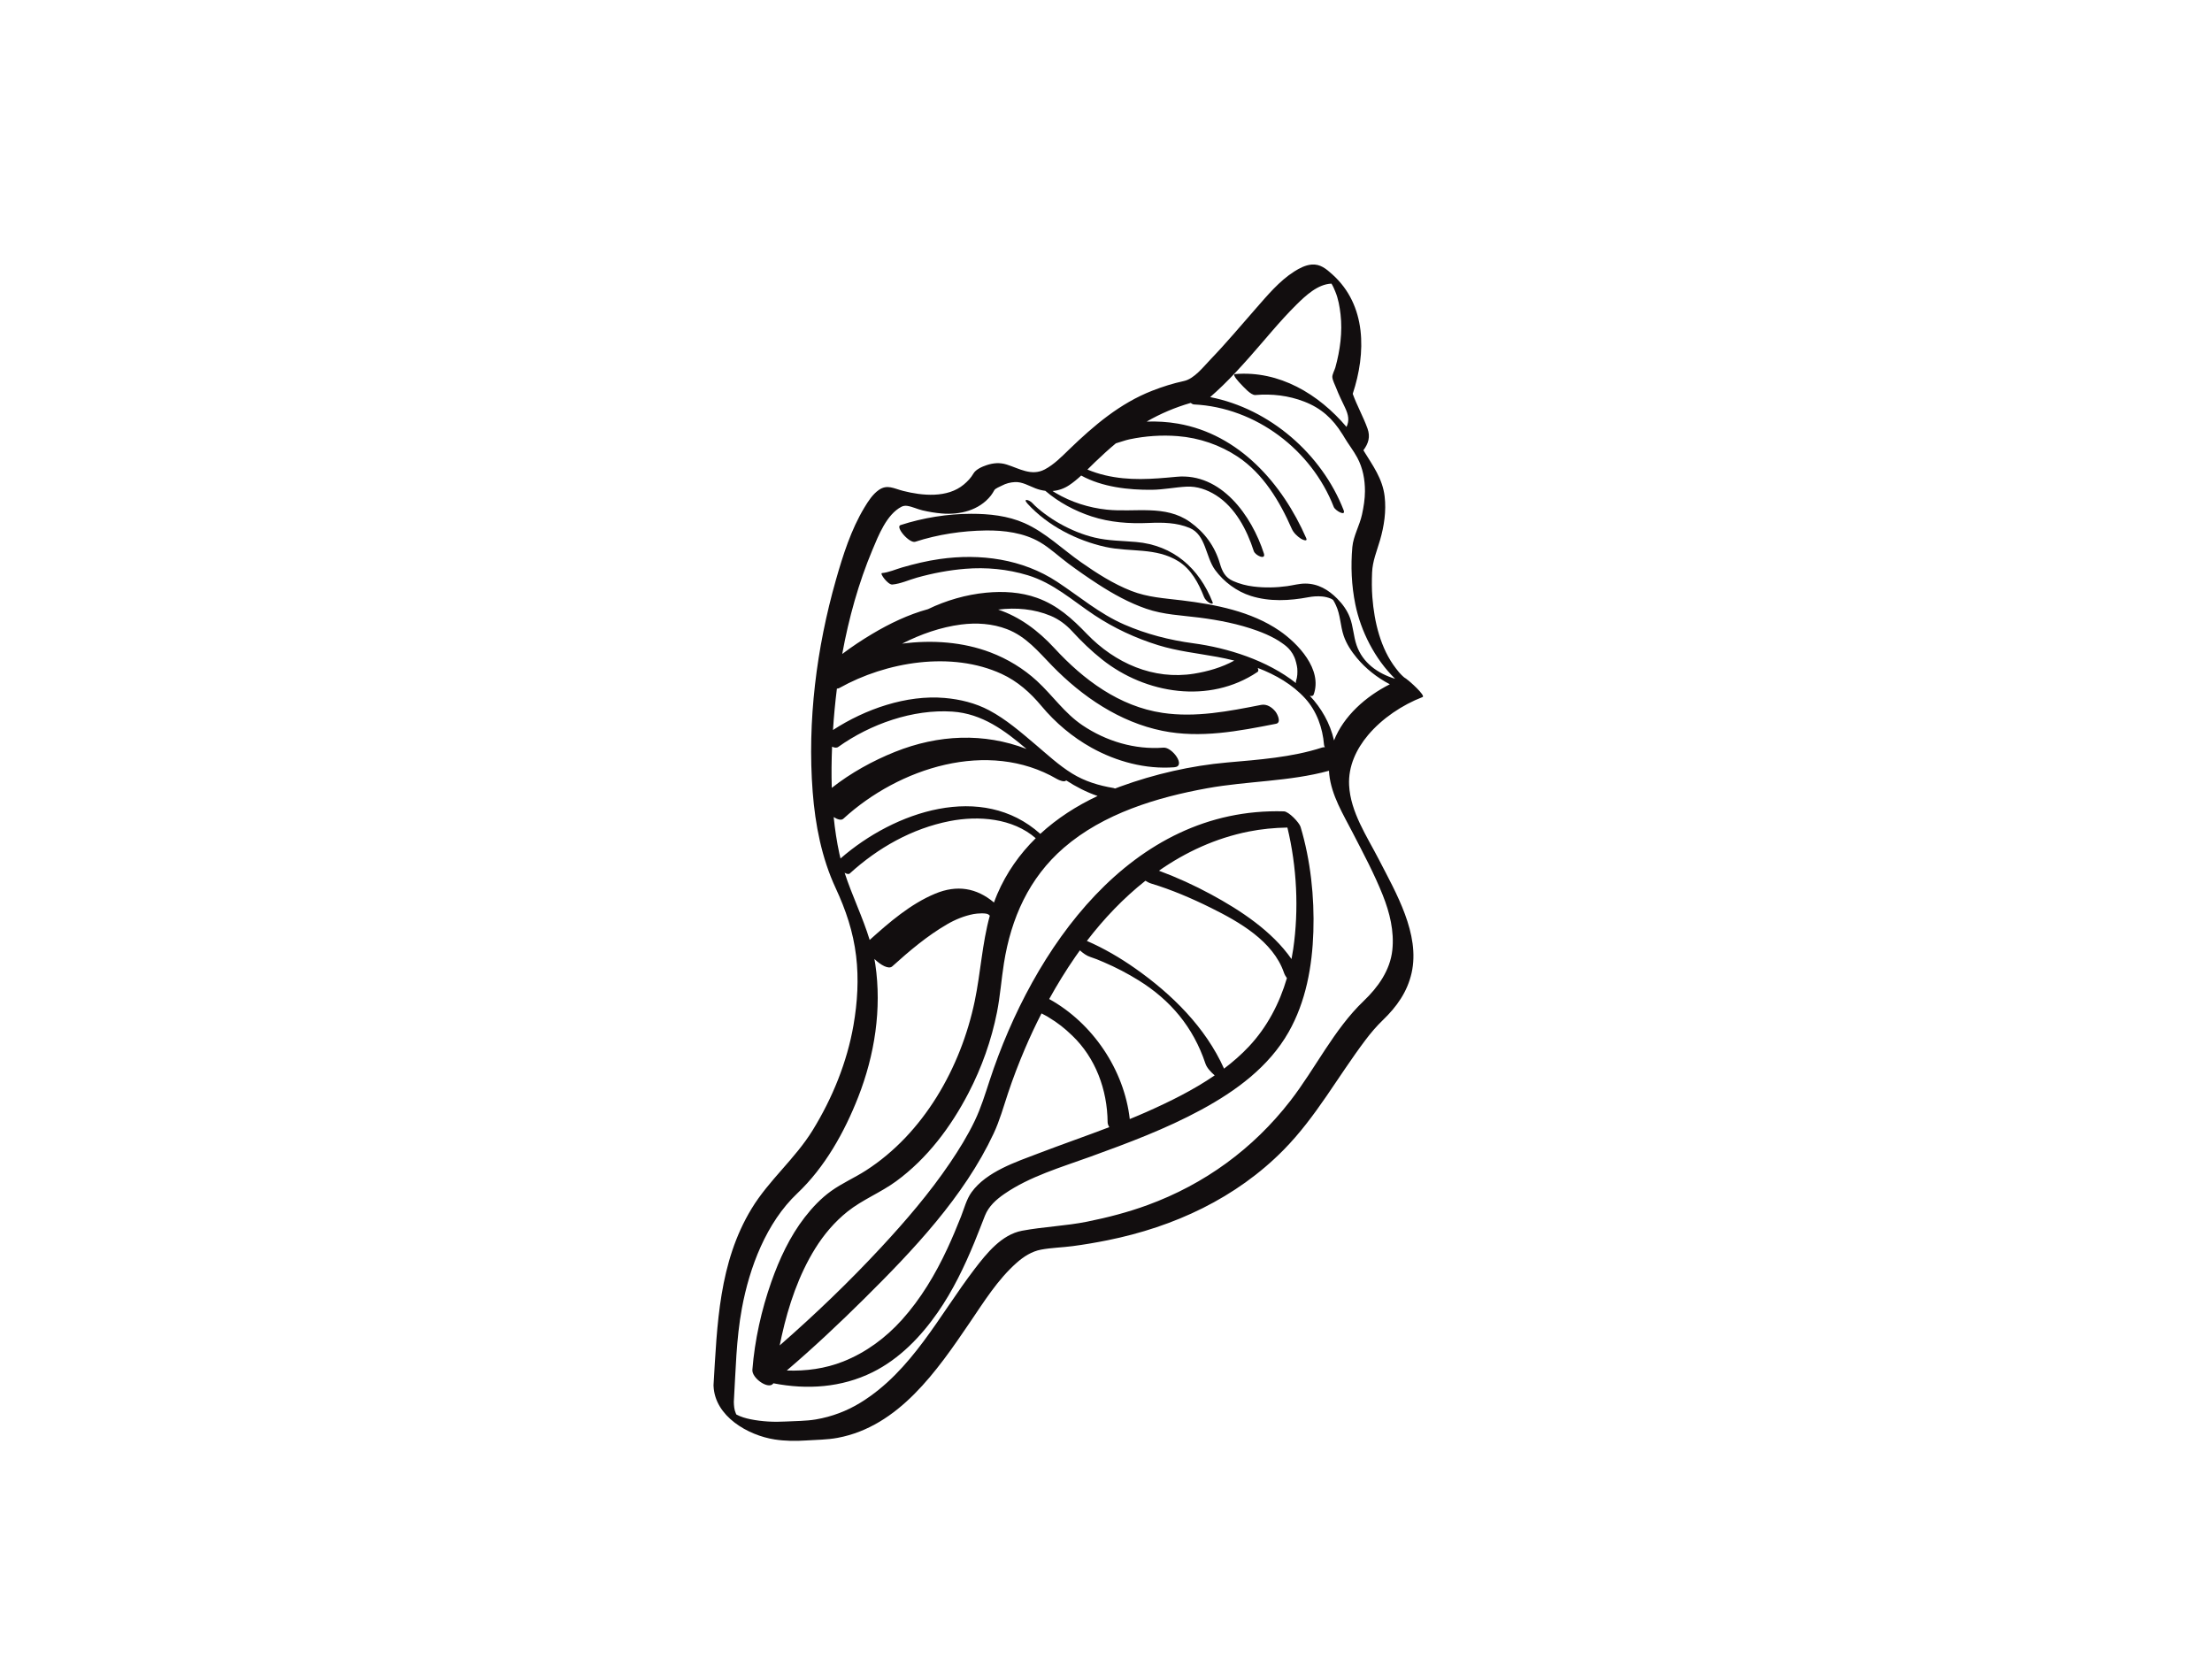 <?xml version="1.0" encoding="utf-8"?>
<!-- Generator: Adobe Illustrator 17.0.0, SVG Export Plug-In . SVG Version: 6.00 Build 0)  -->
<!DOCTYPE svg PUBLIC "-//W3C//DTD SVG 1.1//EN" "http://www.w3.org/Graphics/SVG/1.1/DTD/svg11.dtd">
<svg version="1.1" id="Layer_1" xmlns="http://www.w3.org/2000/svg" xmlns:xlink="http://www.w3.org/1999/xlink" x="0px" y="0px"
	 width="800px" height="600px" viewBox="0 0 800 600" enable-background="new 0 0 800 600" xml:space="preserve">
<g>
	<path fill="#120E0F" d="M508.931,245.785c-0.027-0.014-0.052-0.032-0.079-0.047c0.385,0.205-1.028-0.79-0.844-0.609
		c-0.15-0.126-0.319-0.267-0.436-0.365c-0.392-0.368-0.904-0.855-0.489-0.436c-0.997-0.999-1.121-1.166-2.227-2.592
		c-5.571-7.184-7.825-16.799-8.522-25.71c-0.233-2.974-0.216-5.961-0.101-8.94c0.162-4.172,1.716-7.751,2.868-11.71
		c1.493-5.136,2.299-10.529,1.671-15.866c-0.757-6.432-4.328-11.196-7.552-16.456c-0.029-0.064-0.073-0.141-0.118-0.22
		c1.814-2.45,2.56-4.847,1.474-7.859c-1.542-4.278-3.795-8.246-5.342-12.541c4.895-14.771,5.025-32.062-7.337-43.163
		c-2.275-2.044-4.402-3.867-7.577-3.583c-2.241,0.201-4.387,1.331-6.25,2.513c-5.38,3.412-9.697,8.631-13.86,13.366
		c-5.395,6.136-10.621,12.413-16.295,18.299c-2.607,2.703-5.964,7.138-9.748,7.943c-3.905,0.831-7.728,2.05-11.444,3.501
		c-11.691,4.563-21.06,12.563-29.971,21.16c-2.731,2.635-5.501,5.512-8.892,7.301c-4.788,2.526-9.215-0.324-13.752-1.756
		c-2.526-0.798-4.863-0.595-7.344,0.234c-1.602,0.536-3.863,1.535-4.708,3.015c-0.883,1.547-2.128,2.843-3.485,3.977
		c-5.929,4.952-15,4.072-21.937,2.304c-3.378-0.861-5.755-2.467-8.809-0.331c-2.239,1.566-3.836,4.077-5.22,6.374
		c-4.811,7.988-7.736,17.207-10.274,26.118c-7.021,24.656-10.386,51.086-8.412,76.688c0.917,11.893,3.254,23.921,8.309,34.789
		c3.694,7.94,6.346,15.819,7.399,24.553c1.002,8.316,0.485,16.771-0.941,25.003c-2.33,13.443-7.632,26.422-14.763,38.016
		c-6.358,10.338-15.804,18.021-22.087,28.356c-11.849,19.489-12.456,41.865-13.779,63.891c-0.006,0.104,0.001,0.21,0.018,0.319
		c0.471,10.918,12.416,17.782,22.087,19.281c3.744,0.58,7.592,0.618,11.367,0.366c3.822-0.256,7.605-0.241,11.396-0.947
		c22.162-4.128,36.002-24.323,47.807-41.681c5.114-7.519,10.114-15.599,16.992-21.666c2.513-2.217,5.46-4.101,8.793-4.724
		c3.727-0.697,7.645-0.771,11.412-1.267c4.271-0.562,8.519-1.292,12.741-2.144c23.927-4.831,46.403-15.211,63.641-32.738
		c11.698-11.894,19.542-26.432,29.508-39.639c1.925-2.551,3.994-4.998,6.3-7.213c5.024-4.828,8.865-10.209,10.411-17.087
		c3.153-14.026-5.672-29.017-11.815-40.957c-4.346-8.448-10.3-17.183-10.79-26.934c-0.341-6.769,2.567-13.015,6.842-18.099
		c5.071-6.031,12.368-10.932,19.726-13.767C515.738,251.621,509.543,246.12,508.931,245.785z M391.026,171.984
		c7.592,4.17,17.135,5.245,25.568,5.155c4.223-0.046,8.334-0.918,12.529-1.139c3.8-0.2,7.482,1.107,10.653,3.114
		c7,4.433,11.202,12.538,13.667,20.184c0.508,1.578,4.476,3.411,3.652,0.855c-4.385-13.608-15.432-29.252-31.587-27.717
		c-8.846,0.841-17.118,1.519-25.877-0.554c-2.169-0.514-4.289-1.205-6.348-2.055c0.922-0.908,1.834-1.82,2.752-2.702
		c2.44-2.345,4.935-4.623,7.529-6.782c1.687-0.475,3.394-1.135,4.983-1.467c5.724-1.196,11.604-1.606,17.434-1.141
		c7.734,0.617,15.248,3.172,21.704,7.472c9.166,6.105,15.162,16.122,19.484,26.001c0.65,1.485,1.981,2.742,3.32,3.616
		c0.416,0.272,2.577,1.294,1.929-0.186c-8.641-19.748-24.261-37.579-46.386-41.421c-3.747-0.651-7.545-0.868-11.334-0.741
		c5.011-2.888,10.369-5.155,15.937-6.754c0.408,0.314,0.819,0.53,1.153,0.547c22.423,1.085,42.563,16.47,50.588,37.083
		c0.514,1.319,4.52,3.598,3.563,1.14c-7.888-20.264-26.679-36.654-48.263-40.872c1.55-1.363,3.067-2.756,4.551-4.192
		c3.388-3.277,6.569-6.767,9.698-10.29c5.62-6.329,10.918-12.975,16.943-18.933c3.307-3.27,7.725-7.445,12.679-7.622
		c0.569,0.898,0.98,1.904,1.387,2.88c1.088,2.603,1.571,5.438,1.895,8.225c0.745,6.418-0.167,13.033-1.877,19.223
		c-0.258,0.934-1.191,2.579-1.091,3.527c0.132,1.246,0.914,2.656,1.361,3.821c0.927,2.418,2.073,4.742,3.191,7.075
		c1.327,2.77,1.648,4.802,0.573,7.067c-10.07-11.886-24.343-20.467-40.328-19.105c-1.25,0.106,1.734,3.217,1.985,3.475
		c0.974,1.001,3.744,4.238,5.383,4.098c6.003-0.511,12.024,0.188,17.66,2.373c6.176,2.394,10.308,6.156,13.772,11.736
		c0.08,0.13,0.171,0.254,0.256,0.381c0.142,0.295,0.341,0.573,0.43,0.726c1.483,2.54,3.35,4.835,4.737,7.433
		c2.017,3.777,2.785,7.896,2.776,12.151c-0.006,2.837-0.473,5.659-1.069,8.423c-0.847,3.922-3.145,7.804-3.493,11.75
		c-0.611,6.927-0.307,13.944,1.082,20.761c1.958,9.607,7.021,19.691,14.385,26.892c-6.227-1.889-11.743-5.748-13.94-12.152
		c-1.12-3.263-1.186-6.742-2.416-9.995c-0.984-2.604-2.617-4.865-4.568-6.83c-3.205-3.227-6.968-5.462-11.597-5.458
		c-2.199,0.003-4.327,0.617-6.491,0.921c-4.037,0.566-8.152,0.641-12.199,0.147c-2.54-0.31-5.016-0.956-7.359-1.985
		c-2.861-1.257-3.949-3.427-4.814-6.378c-1.821-6.217-5.52-11.239-10.802-14.993c-8.963-6.369-19.903-3.386-30.061-4.448
		c-6.505-0.679-12.919-2.722-18.552-6.053c-0.376-0.222-0.747-0.453-1.113-0.69c2.089-0.164,4.122-0.844,5.997-2.082
		C388.201,174.472,389.64,173.261,391.026,171.984z M347.558,225.873c5.564-0.722,11.361-0.358,16.627,1.667
		c6.947,2.672,11.315,8.101,16.368,13.282c10.899,11.172,24.393,20.352,39.875,23.493c13.741,2.787,27.54,0.111,41.062-2.552
		c2.057-0.405,0.463-3.561-0.176-4.372c-1.235-1.568-3.148-2.862-5.199-2.459c-11.705,2.305-23.704,4.669-35.656,2.89
		c-15.663-2.332-28.594-11.985-39.09-23.377c-5.923-6.429-12.633-11.386-20.368-13.979c0.025-0.003,0.05-0.007,0.074-0.01
		c6.38-0.788,12.917-0.233,18.878,2.252c2.971,1.238,5.603,3.199,7.77,5.563c3.389,3.696,6.946,7.135,10.877,10.255
		c15.773,12.518,38.787,16.16,56.137,4.535c0.023-0.016,0.047-0.032,0.071-0.049c0.375-0.26,0.35-0.796,0.071-1.442
		c6.502,2.483,12.59,6.002,17.162,11.033c4.175,4.595,6.303,10.628,6.808,16.741c0.025,0.31,0.142,0.615,0.308,0.909
		c-0.352-0.027-0.691,0.004-1.008,0.107c-10.928,3.558-22.95,4.395-34.342,5.405c-13.064,1.157-26.269,4.198-38.587,8.685
		c-0.65,0.237-1.296,0.481-1.94,0.73c-0.184-0.087-0.366-0.15-0.541-0.179c-5.322-0.887-10.392-2.407-15.007-5.259
		c-4.815-2.976-9.017-6.896-13.321-10.54c-5.254-4.448-10.556-9.05-16.658-12.299c-4.971-2.646-10.544-3.996-16.123-4.478
		c-13.757-1.187-28.705,4.005-40.367,11.591c0.321-4.972,0.788-9.973,1.416-14.973c0.323-0.003,0.624-0.068,0.886-0.216
		c16.994-9.525,40.589-13.431,58.686-5.099c5.756,2.65,10.378,6.774,14.399,11.6c5.058,6.071,11.22,11.259,18.127,15.099
		c8.99,4.999,19.595,7.859,29.927,7.061c4.395-0.339-0.784-7.333-3.902-7.093c-10.371,0.801-20.75-2.32-29.329-8.101
		c-6.488-4.372-10.758-10.767-16.429-15.999c-4.873-4.494-10.676-8.009-16.864-10.359c-9.863-3.745-21.028-4.589-31.931-3.15
		C333.069,229.318,340.299,226.816,347.558,225.873z M300.932,270.1c0.001-0.021,0.002-0.044,0.003-0.065
		c0.806,0.407,1.633,0.528,2.242,0.094c11.59-8.273,27.014-13.721,41.273-12.767c10.782,0.722,18.946,6.851,26.8,13.507
		c-15.361-5.917-31.859-5.25-47.624,1.08c-7.966,3.199-15.938,7.581-22.801,12.997C300.669,279.991,300.728,275.029,300.932,270.1z
		 M301.513,295.506c1.409,0.891,2.755,1.28,3.494,0.601c20.072-18.419,52.365-28.882,77.26-14.369
		c0.769,0.449,2.784,1.293,3.322,0.494c3.574,2.322,7.309,4.247,11.378,5.648c-7.617,3.572-14.671,8.112-20.729,13.696
		c-21.103-18.895-52.692-8.155-72.254,8.902c-0.134-0.545-0.274-1.088-0.393-1.639C302.638,304.442,301.967,299.987,301.513,295.506
		z M305.467,315.641c0.752,0.451,1.461,0.631,1.864,0.265c10.199-9.286,22.493-16.263,36.106-18.938
		c10.511-2.065,22.831-1.059,31.147,6.181c-5.783,5.694-10.559,12.408-13.911,20.219c-0.432,1.006-0.818,2.019-1.185,3.034
		c-6.354-5.325-13.392-6.474-21.287-3.187c-8.889,3.7-16.556,10.327-23.67,16.729C312.007,331.678,308.151,323.882,305.467,315.641z
		 M489.235,301.194c3.82,7.414,7.771,14.788,10.862,22.546c2.519,6.32,4.187,13.065,3.453,19.9
		c-0.782,7.286-5.187,13.44-10.345,18.366c-10.782,10.295-17.475,24.447-26.559,36.154c-13.46,17.349-31.001,30.13-51.637,37.681
		c-7.077,2.589-14.392,4.487-21.773,5.977c-7.805,1.576-15.797,1.834-23.583,3.29c-7.411,1.386-12.853,8.204-17.164,13.836
		c-12.851,16.788-22.677,36.9-41.256,48.329c-4.952,3.046-10.416,5.101-16.143,6.076c-3.621,0.617-7.316,0.561-10.974,0.765
		c-4.232,0.236-8.514,0.023-12.672-0.817c-1.706-0.345-3.556-0.868-5.128-1.722c-0.063-0.131-0.135-0.283-0.219-0.472
		c-0.568-1.274-0.669-2.732-0.699-4.106c0.68-11.332,0.841-22.576,2.909-33.785c2.742-14.862,8.832-31.013,20.045-41.621
		c9.984-9.445,17.068-22.158,22.036-34.838c5.947-15.18,8.566-31.857,6.173-48.052c-0.094-0.633-0.212-1.258-0.328-1.883
		c2.269,2.202,5.16,3.859,6.465,2.681c6.181-5.578,12.583-11.004,19.802-15.202c2.969-1.727,6.168-3.039,9.542-3.702
		c1.328-0.26,4.754-0.513,5.502,0.185c0.107,0.099,0.255,0.234,0.43,0.389c-2.793,10.127-3.302,20.623-5.474,30.989
		c-5.022,23.973-18.444,47.732-39.345,61.173c-4.121,2.65-8.613,4.58-12.602,7.447c-3.647,2.621-6.764,5.929-9.508,9.465
		c-5.39,6.948-9.187,15.127-12.092,23.382c-3.57,10.144-6.003,21.026-6.847,31.767c-0.241,3.063,5.968,7.412,7.609,4.894
		c12.161,2.377,24.596,1.572,35.821-3.979c9.721-4.807,17.465-12.835,23.594-21.642c5.469-7.859,9.648-16.551,13.283-25.383
		c1.314-3.192,2.535-6.422,3.807-9.631c1.344-3.388,4.058-5.81,6.996-7.84c9.202-6.357,20.675-9.686,31.084-13.46
		c13.688-4.964,27.366-10.068,40.193-17.025c12.522-6.792,24.385-15.468,31.542-28.044c6.255-10.989,8.556-23.816,8.959-36.316
		c0.406-12.566-1.005-25.821-4.628-37.91c-0.477-1.591-4.277-5.566-6.023-5.617c-55.516-1.61-90.874,49.95-106.429,97.325
		c-1.629,4.963-3.113,9.849-5.375,14.579c-2.543,5.318-5.659,10.357-8.96,15.232c-7.378,10.897-16.001,20.945-24.941,30.579
		c-11.551,12.448-23.856,24.252-36.652,35.439c0.237-1.173,0.482-2.339,0.735-3.474c2.449-10.982,6.141-21.992,12.107-31.589
		c3.133-5.04,7.014-9.612,11.651-13.325c5.386-4.312,12.019-6.884,17.615-10.982c11.277-8.259,19.819-19.671,26.211-31.991
		c4.737-9.128,8.257-19.024,10.261-29.115c1.165-5.862,1.579-11.854,2.516-17.755c2.576-16.234,9.039-30.83,21.656-41.748
		c14.323-12.395,33.646-18.243,51.939-21.549c14.52-2.624,29.679-2.39,43.964-6.308c0.023,0.425,0.051,0.853,0.095,1.283
		C481.526,287.644,485.809,294.546,489.235,301.194z M465.605,299.294c3.441,14.234,4.176,29.663,2.104,43.947
		c-0.175,1.209-0.387,2.412-0.619,3.611c-7.1-10.189-18.539-17.665-29.082-23.379c-6.028-3.267-12.375-6.161-18.861-8.571
		c9.68-6.757,20.505-11.764,32.408-14.151C456.184,299.824,460.891,299.378,465.605,299.294z M414.261,318.533
		c0.686,0.446,1.413,0.813,2.172,1.042c7.195,2.167,14.516,5.293,21.546,8.779c10.199,5.057,22.465,12.016,26.384,23.439
		c0.235,0.686,0.612,1.34,1.062,1.957c-2.682,9.161-7.157,17.725-13.773,24.764c-2.732,2.907-5.755,5.545-8.965,7.974
		c-6.691-14.954-18.893-26.963-32.195-36.301c-5.377-3.775-11.27-7.227-17.411-9.891
		C399.265,332.224,406.34,324.793,414.261,318.533z M388.89,346.057c0.546-0.791,1.103-1.575,1.665-2.356
		c1.153,1.035,2.424,1.967,3.786,2.402c1.682,0.537,2.85,1.03,4.827,1.876c4.401,1.882,8.661,4.106,12.724,6.634
		c11.372,7.078,19.652,16.805,24.067,30.043c0.527,1.579,1.953,3.041,3.347,4.274c-7.745,5.312-16.365,9.546-24.73,13.256
		c-1.981,0.879-3.977,1.716-5.98,2.538c-2.03-17.799-13.371-34.673-29.141-43.406C382.353,356.081,385.49,350.979,388.89,346.057z
		 M376.671,366.52c0.115,0.058,0.233,0.111,0.348,0.169c0.415,0.21,0.824,0.432,1.232,0.655c0.254,0.14,0.404,0.221,0.487,0.264
		c0.062,0.04,0.175,0.111,0.377,0.234c3.665,2.236,5.771,3.924,8.66,6.686c8.392,8.025,12.706,19.5,12.811,31.363
		c0.005,0.547,0.232,1.152,0.604,1.761c-8.481,3.24-17.067,6.212-25.548,9.453c-8.209,3.137-18.852,6.614-24.255,14.063
		c-1.839,2.534-2.693,5.949-3.832,8.836c-1.546,3.917-3.177,7.799-4.954,11.617c-4.301,9.246-9.581,18.11-16.417,25.714
		c-5.867,6.526-13.031,11.824-21.209,15.066c-6.548,2.596-13.494,3.517-20.438,3.263c9.643-8.226,18.909-16.937,27.899-25.846
		c17.737-17.576,36.2-36.982,46.91-59.835c2.211-4.717,3.58-9.684,5.216-14.612c1.797-5.415,3.848-10.745,6.083-15.994
		C372.501,375.023,374.509,370.732,376.671,366.52z M482.466,267.783c-1.451-6.308-4.566-11.661-8.759-16.152
		c0.676,0.192,1.205,0.102,1.396-0.428c3.282-9.105-5.697-18.514-12.341-23.076c-10.248-7.038-23.234-9.521-35.337-10.995
		c-6.329-0.771-12.296-1.082-18.291-3.428c-6.479-2.535-12.437-6.363-18.115-10.332c-6.768-4.731-12.92-10.821-20.527-14.189
		c-6.027-2.668-12.76-3.37-19.284-3.362c-8.522,0.011-17.405,1.446-25.523,4.084c-2.006,0.652,3.216,6.718,5.327,6.032
		c8.158-2.651,16.969-3.973,25.524-4.084c6.622-0.086,13.755,0.839,19.559,4.224c3.646,2.127,6.882,5.219,10.275,7.736
		c3.527,2.616,7.136,5.127,10.823,7.514c5.444,3.524,11.218,6.707,17.361,8.833c6.274,2.172,12.694,2.37,19.23,3.209
		c7.081,0.911,14.208,2.298,20.931,4.745c2.187,0.796,4.349,1.723,6.388,2.847c1.516,0.837,3.418,2.172,4.114,2.79
		c0.202,0.181,0.399,0.367,0.595,0.554c0.045,0.042,0.079,0.075,0.114,0.107c0.043,0.049,0.102,0.114,0.192,0.212
		c0.602,0.652,0.571,0.66,0.729,0.873c0.611,0.821,0.729,1.021,1.298,2.221c0.375,0.79,0.953,3.007,1.035,4.021
		c0.119,1.485,0.046,3.15-0.466,4.569c-0.078,0.216-0.068,0.47,0.006,0.745c-10.389-8.218-24.649-12.72-37.163-14.401
		c-8.567-1.15-16.975-3.306-24.907-6.762c-9.024-3.933-16.178-10.111-24.298-15.462c-12.579-8.291-27.827-10.324-42.512-8.237
		c-4.584,0.652-9.097,1.743-13.542,3.023c-2.355,0.678-4.871,1.837-7.331,2.051c-0.89,0.078,2.18,4.281,3.756,4.144
		c2.982-0.26,6.067-1.706,8.932-2.505c5.712-1.595,11.544-2.706,17.457-3.186c7.601-0.617,15.233,0.107,22.536,2.314
		c9.329,2.819,16.158,9.126,24.097,14.403c7.129,4.739,14.942,8.369,23.11,10.903c6.997,2.17,14.18,2.921,21.346,4.235
		c2.035,0.373,4.109,0.818,6.188,1.341c-4.459,2.479-9.652,3.948-14.568,4.739c-14.687,2.363-28.569-3.837-38.692-14.335
		c-5.387-5.587-10.626-10.413-18.07-13.088c-5.902-2.12-12.259-2.463-18.455-1.868c-7.134,0.685-14.464,2.784-20.973,5.949
		c-7.129,1.945-13.947,5.233-20.209,8.969c-3.692,2.203-7.344,4.616-10.819,7.244c2.369-12.96,5.91-25.71,10.918-37.645
		c2.17-5.173,5.139-12.812,10.474-15.586c0.669-0.348,1.394-0.44,2.136-0.329c1.803,0.271,3.678,1.198,5.482,1.617
		c2.3,0.535,4.598,0.925,6.951,1.128c6.585,0.567,13.558-1.114,17.798-6.472c0.485-0.613,0.873-1.297,1.26-1.974
		c0.358-0.628,2.07-1.281,2.704-1.621c1.487-0.797,3.086-1.205,4.76-1.287c2.595-0.127,5.006,1.339,7.347,2.247
		c1.197,0.465,2.409,0.768,3.616,0.914c4.842,4.163,10.69,7.273,16.665,9.235c6.746,2.217,13.711,2.696,20.762,2.388
		c4.988-0.219,10.101-0.157,14.774,1.809c5.911,2.486,5.729,10.428,9.193,15.169c3.146,4.306,7.84,7.805,12.931,9.411
		c6.782,2.14,13.977,1.767,20.874,0.463c1.623-0.307,3.268-0.403,4.914-0.263c1.12,0.095,2.2,0.38,3.236,0.808
		c0.268,0.111,0.627,0.399,0.751,0.474c0.399,0.588,0.699,1.26,0.998,1.887c1.656,3.471,1.585,7.462,2.823,11.069
		c1.021,2.976,2.772,5.607,4.769,8.01c3.176,3.819,7.325,7.124,11.909,9.507C493.964,251.864,485.966,258.937,482.466,267.783z"/>
	<path fill="#120E0F" d="M410.838,196.011c-5.078-0.441-9.969-0.398-14.969-1.598c-4.354-1.043-8.548-2.791-12.453-4.967
		c-3.456-1.925-7.819-5.064-10.037-7.493c-1.126-1.232-3.668-1.877-1.736,0.238c7.258,7.943,17.824,13.333,28.211,15.618
		c8.947,1.968,18.202,0.099,26.347,5.192c4.657,2.912,7.292,7.941,9.247,12.892c0.35,0.887,1.112,1.632,1.913,2.129
		c0.285,0.176,1.555,0.698,1.203-0.195C433.713,205.539,424.369,197.187,410.838,196.011z"/>
</g>
</svg>
